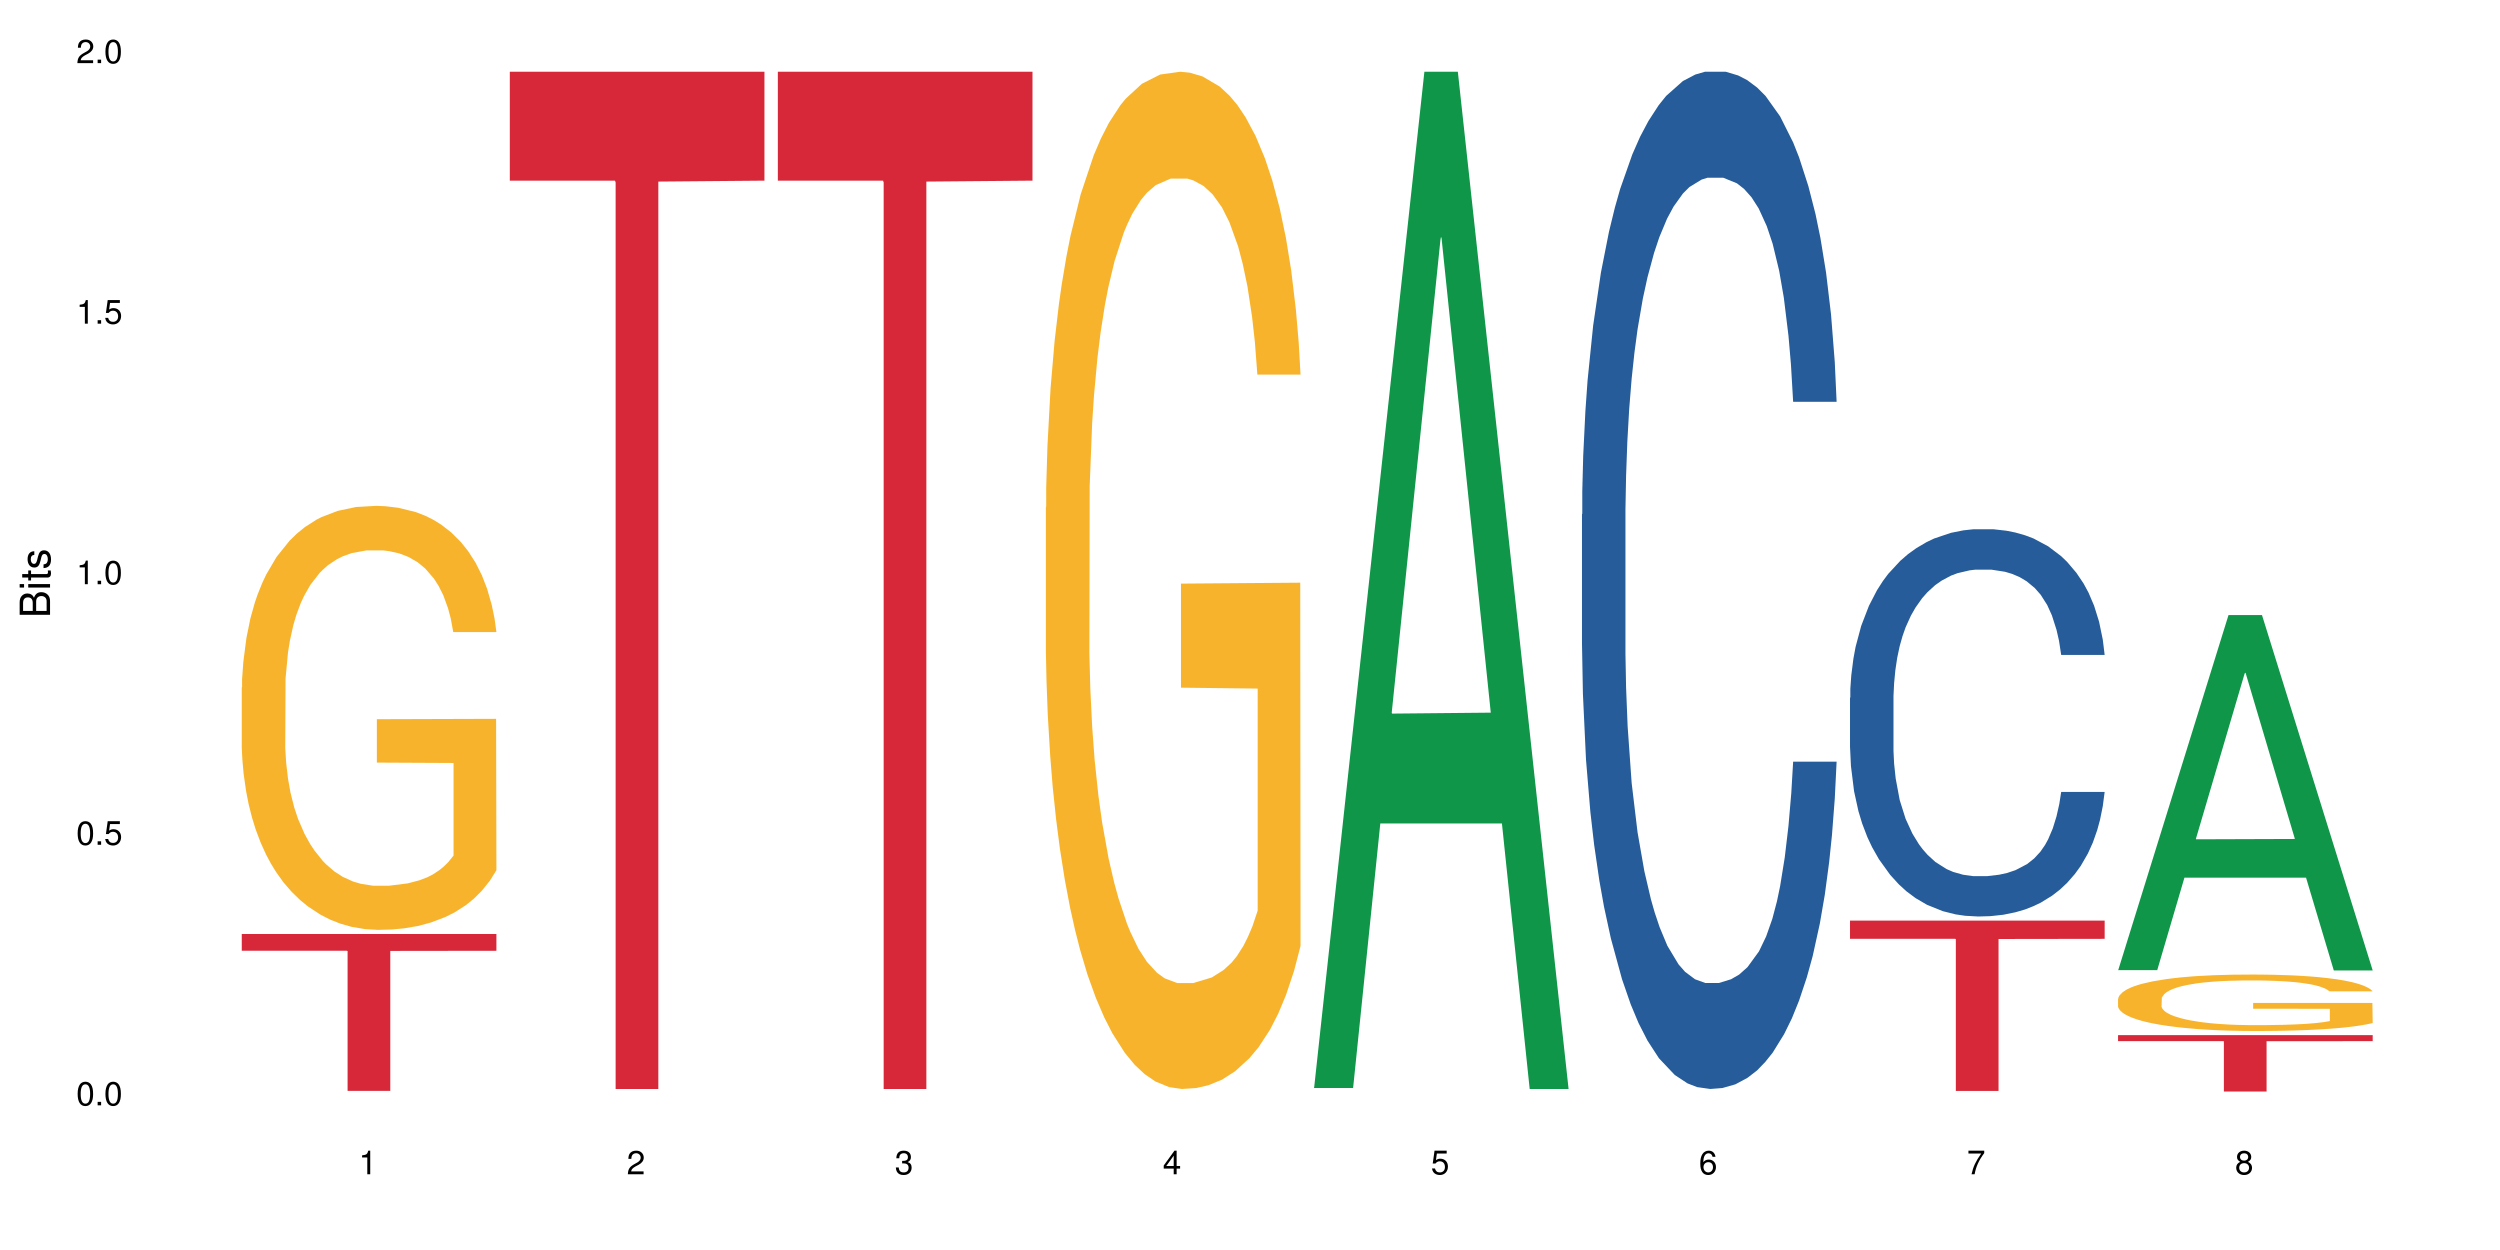 <?xml version="1.0" encoding="UTF-8"?>
<svg xmlns="http://www.w3.org/2000/svg" xmlns:xlink="http://www.w3.org/1999/xlink" width="720pt" height="360pt" viewBox="0 0 720 360" version="1.1">
<defs>
<g>
<symbol overflow="visible" id="glyph0-0">
<path style="stroke:none;" d=""/>
</symbol>
<symbol overflow="visible" id="glyph0-1">
<path style="stroke:none;" d="M 2.641 -6.797 C 2 -6.797 1.422 -6.531 1.078 -6.047 C 0.641 -5.453 0.406 -4.547 0.406 -3.297 C 0.406 -1 1.188 0.219 2.641 0.219 C 4.078 0.219 4.859 -1 4.859 -3.234 C 4.859 -4.562 4.656 -5.438 4.203 -6.047 C 3.844 -6.531 3.281 -6.797 2.641 -6.797 Z M 2.641 -6.047 C 3.547 -6.047 4 -5.125 4 -3.312 C 4 -1.375 3.562 -0.484 2.625 -0.484 C 1.734 -0.484 1.281 -1.422 1.281 -3.281 C 1.281 -5.141 1.734 -6.047 2.641 -6.047 Z M 2.641 -6.047 "/>
</symbol>
<symbol overflow="visible" id="glyph0-2">
<path style="stroke:none;" d="M 1.828 -1 L 0.828 -1 L 0.828 0 L 1.828 0 Z M 1.828 -1 "/>
</symbol>
<symbol overflow="visible" id="glyph0-3">
<path style="stroke:none;" d="M 4.562 -6.797 L 1.062 -6.797 L 0.547 -3.094 L 1.328 -3.094 C 1.719 -3.562 2.047 -3.734 2.578 -3.734 C 3.484 -3.734 4.062 -3.109 4.062 -2.094 C 4.062 -1.125 3.484 -0.531 2.578 -0.531 C 1.828 -0.531 1.375 -0.906 1.188 -1.672 L 0.328 -1.672 C 0.453 -1.109 0.547 -0.844 0.75 -0.594 C 1.125 -0.078 1.828 0.219 2.594 0.219 C 3.969 0.219 4.922 -0.781 4.922 -2.219 C 4.922 -3.562 4.031 -4.484 2.719 -4.484 C 2.25 -4.484 1.859 -4.359 1.469 -4.062 L 1.734 -5.969 L 4.562 -5.969 Z M 4.562 -6.797 "/>
</symbol>
<symbol overflow="visible" id="glyph0-4">
<path style="stroke:none;" d="M 2.484 -4.844 L 2.484 0 L 3.328 0 L 3.328 -6.797 L 2.766 -6.797 C 2.469 -5.75 2.281 -5.609 0.984 -5.453 L 0.984 -4.844 Z M 2.484 -4.844 "/>
</symbol>
<symbol overflow="visible" id="glyph0-5">
<path style="stroke:none;" d="M 4.859 -0.828 L 1.281 -0.828 C 1.359 -1.391 1.672 -1.75 2.5 -2.234 L 3.469 -2.75 C 4.406 -3.266 4.906 -3.969 4.906 -4.812 C 4.906 -5.375 4.672 -5.906 4.266 -6.266 C 3.859 -6.625 3.375 -6.797 2.719 -6.797 C 1.859 -6.797 1.219 -6.5 0.844 -5.922 C 0.609 -5.562 0.5 -5.125 0.484 -4.438 L 1.328 -4.438 C 1.359 -4.906 1.406 -5.188 1.531 -5.406 C 1.75 -5.812 2.188 -6.062 2.703 -6.062 C 3.469 -6.062 4.031 -5.516 4.031 -4.781 C 4.031 -4.25 3.719 -3.797 3.125 -3.438 L 2.234 -2.938 C 0.812 -2.141 0.406 -1.5 0.328 0 L 4.859 0 Z M 4.859 -0.828 "/>
</symbol>
<symbol overflow="visible" id="glyph0-6">
<path style="stroke:none;" d="M 2.125 -3.125 L 2.578 -3.125 C 3.516 -3.125 3.984 -2.703 3.984 -1.891 C 3.984 -1.031 3.469 -0.531 2.578 -0.531 C 1.656 -0.531 1.203 -0.984 1.156 -1.969 L 0.312 -1.969 C 0.344 -1.422 0.438 -1.078 0.609 -0.766 C 0.953 -0.109 1.625 0.219 2.547 0.219 C 3.953 0.219 4.859 -0.609 4.859 -1.906 C 4.859 -2.766 4.516 -3.25 3.703 -3.516 C 4.344 -3.766 4.656 -4.25 4.656 -4.938 C 4.656 -6.109 3.875 -6.797 2.578 -6.797 C 1.203 -6.797 0.484 -6.047 0.453 -4.609 L 1.297 -4.609 C 1.312 -5.016 1.344 -5.25 1.453 -5.453 C 1.641 -5.828 2.062 -6.062 2.594 -6.062 C 3.344 -6.062 3.797 -5.625 3.797 -4.906 C 3.797 -4.422 3.609 -4.141 3.25 -3.984 C 3.016 -3.891 2.719 -3.844 2.125 -3.844 Z M 2.125 -3.125 "/>
</symbol>
<symbol overflow="visible" id="glyph0-7">
<path style="stroke:none;" d="M 3.141 -1.625 L 3.141 0 L 3.984 0 L 3.984 -1.625 L 4.984 -1.625 L 4.984 -2.391 L 3.984 -2.391 L 3.984 -6.797 L 3.359 -6.797 L 0.266 -2.516 L 0.266 -1.625 Z M 3.141 -2.391 L 1 -2.391 L 3.141 -5.359 Z M 3.141 -2.391 "/>
</symbol>
<symbol overflow="visible" id="glyph0-8">
<path style="stroke:none;" d="M 4.781 -5.031 C 4.609 -6.141 3.891 -6.797 2.844 -6.797 C 2.094 -6.797 1.422 -6.438 1.031 -5.828 C 0.609 -5.172 0.406 -4.344 0.406 -3.094 C 0.406 -1.953 0.578 -1.234 0.984 -0.625 C 1.359 -0.078 1.953 0.219 2.703 0.219 C 3.984 0.219 4.922 -0.734 4.922 -2.078 C 4.922 -3.344 4.062 -4.234 2.844 -4.234 C 2.172 -4.234 1.641 -3.969 1.281 -3.469 C 1.281 -5.125 1.828 -6.047 2.797 -6.047 C 3.391 -6.047 3.797 -5.672 3.938 -5.031 Z M 2.734 -3.484 C 3.547 -3.484 4.062 -2.922 4.062 -2 C 4.062 -1.156 3.484 -0.531 2.703 -0.531 C 1.922 -0.531 1.328 -1.188 1.328 -2.047 C 1.328 -2.891 1.906 -3.484 2.734 -3.484 Z M 2.734 -3.484 "/>
</symbol>
<symbol overflow="visible" id="glyph0-9">
<path style="stroke:none;" d="M 4.984 -6.797 L 0.438 -6.797 L 0.438 -5.969 L 4.109 -5.969 C 2.5 -3.656 1.828 -2.234 1.328 0 L 2.219 0 C 2.594 -2.172 3.453 -4.047 4.984 -6.094 Z M 4.984 -6.797 "/>
</symbol>
<symbol overflow="visible" id="glyph0-10">
<path style="stroke:none;" d="M 3.75 -3.578 C 4.453 -4 4.688 -4.344 4.688 -4.984 C 4.688 -6.047 3.844 -6.797 2.641 -6.797 C 1.438 -6.797 0.594 -6.047 0.594 -4.984 C 0.594 -4.359 0.828 -4.016 1.516 -3.578 C 0.734 -3.203 0.359 -2.641 0.359 -1.891 C 0.359 -0.641 1.297 0.219 2.641 0.219 C 3.984 0.219 4.922 -0.641 4.922 -1.875 C 4.922 -2.641 4.531 -3.203 3.75 -3.578 Z M 2.641 -6.047 C 3.359 -6.047 3.812 -5.625 3.812 -4.969 C 3.812 -4.344 3.344 -3.922 2.641 -3.922 C 1.922 -3.922 1.453 -4.344 1.453 -4.984 C 1.453 -5.625 1.922 -6.047 2.641 -6.047 Z M 2.641 -3.203 C 3.484 -3.203 4.062 -2.672 4.062 -1.875 C 4.062 -1.062 3.484 -0.531 2.625 -0.531 C 1.797 -0.531 1.219 -1.078 1.219 -1.875 C 1.219 -2.672 1.797 -3.203 2.641 -3.203 Z M 2.641 -3.203 "/>
</symbol>
<symbol overflow="visible" id="glyph1-0">
<path style="stroke:none;" d=""/>
</symbol>
<symbol overflow="visible" id="glyph1-1">
<path style="stroke:none;" d="M 0 -0.953 L 0 -4.891 C 0 -5.719 -0.234 -6.344 -0.734 -6.797 C -1.188 -7.234 -1.812 -7.469 -2.5 -7.469 C -3.547 -7.469 -4.188 -7 -4.625 -5.875 C -4.984 -6.672 -5.641 -7.094 -6.531 -7.094 C -7.156 -7.094 -7.734 -6.859 -8.141 -6.391 C -8.562 -5.938 -8.75 -5.344 -8.75 -4.5 L -8.75 -0.953 Z M -4.984 -2.062 L -7.766 -2.062 L -7.766 -4.219 C -7.766 -4.844 -7.688 -5.203 -7.453 -5.5 C -7.219 -5.812 -6.859 -5.969 -6.375 -5.969 C -5.906 -5.969 -5.531 -5.812 -5.297 -5.5 C -5.062 -5.203 -4.984 -4.844 -4.984 -4.219 Z M -0.984 -2.062 L -4 -2.062 L -4 -4.781 C -4 -5.328 -3.859 -5.688 -3.578 -5.953 C -3.297 -6.219 -2.922 -6.359 -2.484 -6.359 C -2.062 -6.359 -1.688 -6.219 -1.406 -5.953 C -1.109 -5.688 -0.984 -5.328 -0.984 -4.781 Z M -0.984 -2.062 "/>
</symbol>
<symbol overflow="visible" id="glyph1-2">
<path style="stroke:none;" d="M -6.281 -1.797 L -6.281 -0.797 L 0 -0.797 L 0 -1.797 Z M -8.75 -1.797 L -8.75 -0.797 L -7.484 -0.797 L -7.484 -1.797 Z M -8.75 -1.797 "/>
</symbol>
<symbol overflow="visible" id="glyph1-3">
<path style="stroke:none;" d="M -6.281 -3.047 L -6.281 -2.016 L -8.016 -2.016 L -8.016 -1.016 L -6.281 -1.016 L -6.281 -0.172 L -5.469 -0.172 L -5.469 -1.016 L -0.719 -1.016 C -0.078 -1.016 0.281 -1.453 0.281 -2.234 C 0.281 -2.469 0.25 -2.719 0.188 -3.047 L -0.641 -3.047 C -0.609 -2.922 -0.594 -2.766 -0.594 -2.562 C -0.594 -2.141 -0.719 -2.016 -1.156 -2.016 L -5.469 -2.016 L -5.469 -3.047 Z M -6.281 -3.047 "/>
</symbol>
<symbol overflow="visible" id="glyph1-4">
<path style="stroke:none;" d="M -4.531 -5.25 C -5.766 -5.25 -6.469 -4.422 -6.469 -2.969 C -6.469 -1.516 -5.719 -0.562 -4.547 -0.562 C -3.562 -0.562 -3.094 -1.062 -2.734 -2.562 L -2.516 -3.484 C -2.344 -4.188 -2.094 -4.469 -1.625 -4.469 C -1.047 -4.469 -0.641 -3.875 -0.641 -3 C -0.641 -2.453 -0.797 -2 -1.062 -1.75 C -1.25 -1.594 -1.422 -1.531 -1.875 -1.469 L -1.875 -0.406 C -0.422 -0.453 0.281 -1.266 0.281 -2.922 C 0.281 -4.5 -0.5 -5.516 -1.719 -5.516 C -2.656 -5.516 -3.172 -4.984 -3.469 -3.734 L -3.703 -2.766 C -3.891 -1.953 -4.156 -1.609 -4.594 -1.609 C -5.172 -1.609 -5.547 -2.125 -5.547 -2.938 C -5.547 -3.75 -5.203 -4.172 -4.531 -4.203 Z M -4.531 -5.25 "/>
</symbol>
</g>
</defs>
<g id="surface109071">
<rect x="0" y="0" width="720" height="360" style="fill:rgb(100%,100%,100%);fill-opacity:1;stroke:none;"/>
<path style=" stroke:none;fill-rule:nonzero;fill:rgb(96.863%,70.196%,16.863%);fill-opacity:1;" d="M 69.629 197.988 L 69.719 197.879 L 69.719 195.648 L 70.078 190.629 L 70.973 183.715 L 72.133 178.027 L 73.387 173.566 L 74.191 171.223 L 75.531 167.879 L 76.695 165.426 L 79.645 160.406 L 83.402 155.723 L 85.461 153.715 L 87.785 151.816 L 91.094 149.699 L 92.613 148.918 L 97.266 147.133 L 102.543 146.02 L 108.355 145.684 L 111.039 145.797 L 114.703 146.242 L 119.711 147.469 L 122.574 148.582 L 124.809 149.699 L 127.137 151.148 L 129.996 153.379 L 132.68 156.055 L 134.828 158.734 L 136.973 162.078 L 138.762 165.648 L 140.281 169.551 L 141.625 174.234 L 142.43 178.137 L 142.965 182.043 L 130.535 182.043 L 129.82 178.137 L 129.016 175.125 L 127.672 171.445 L 126.332 168.77 L 124.988 166.652 L 122.484 163.75 L 120.34 161.965 L 117.656 160.406 L 115.062 159.402 L 112.109 158.734 L 110.32 158.508 L 105.582 158.508 L 101.289 159.289 L 98.785 160.184 L 96.996 161.074 L 94.492 162.746 L 92.973 164.086 L 92.078 164.977 L 89.395 168.434 L 87.605 171.559 L 86.621 173.676 L 85.371 177.023 L 84.477 180.035 L 83.492 184.496 L 82.953 187.84 L 82.238 195.426 L 82.148 215.5 L 82.418 219.738 L 82.953 224.309 L 83.672 228.324 L 84.742 232.562 L 85.816 235.797 L 87.695 240.145 L 89.305 243.047 L 90.559 244.941 L 92.973 247.953 L 93.957 248.957 L 96.281 250.965 L 98.695 252.523 L 101.648 253.863 L 103.883 254.531 L 107.461 255.09 L 112.02 255.09 L 117.387 254.422 L 120.785 253.527 L 123.109 252.637 L 124.633 251.855 L 126.508 250.629 L 127.852 249.516 L 129.102 248.289 L 130.625 246.391 L 130.625 219.738 L 108.535 219.625 L 108.535 207.133 L 142.875 207.023 L 142.965 250.629 L 141.086 253.641 L 138.762 256.539 L 136.527 258.77 L 134.199 260.668 L 130.891 262.785 L 128.207 264.125 L 124.094 265.684 L 120.34 266.688 L 116.402 267.359 L 112.914 267.691 L 108.801 267.805 L 105.137 267.582 L 101.199 266.914 L 98.07 266.02 L 95.207 264.906 L 92.344 263.453 L 88.77 261.113 L 86.441 259.219 L 84.027 256.875 L 81.613 254.086 L 79.469 251.074 L 78.035 248.734 L 76.605 246.059 L 75.086 242.711 L 73.652 238.918 L 72.582 235.461 L 71.598 231.559 L 70.883 227.879 L 70.164 222.859 L 69.809 218.844 L 69.629 215.387 Z M 69.629 197.988 "/>
<path style=" stroke:none;fill-rule:nonzero;fill:rgb(83.922%,15.686%,22.353%);fill-opacity:1;" d="M 69.629 268.984 L 142.965 268.984 L 142.965 273.82 L 112.402 273.863 L 112.402 314.168 L 100.105 314.168 L 100.105 273.906 L 99.926 273.82 L 69.629 273.82 Z M 69.629 268.984 "/>
<path style=" stroke:none;fill-rule:nonzero;fill:rgb(83.922%,15.686%,22.353%);fill-opacity:1;" d="M 146.824 20.664 L 220.16 20.664 L 220.16 52.023 L 189.598 52.297 L 189.598 313.625 L 177.301 313.625 L 177.301 52.574 L 177.121 52.023 L 146.824 52.023 Z M 146.824 20.664 "/>
<path style=" stroke:none;fill-rule:nonzero;fill:rgb(83.922%,15.686%,22.353%);fill-opacity:1;" d="M 224.02 20.664 L 297.355 20.664 L 297.355 52.023 L 266.793 52.297 L 266.793 313.625 L 254.496 313.625 L 254.496 52.574 L 254.316 52.023 L 224.02 52.023 Z M 224.02 20.664 "/>
<path style=" stroke:none;fill-rule:nonzero;fill:rgb(96.863%,70.196%,16.863%);fill-opacity:1;" d="M 301.219 146.141 L 301.305 145.875 L 301.305 140.523 L 301.664 128.484 L 302.559 111.895 L 303.723 98.25 L 304.973 87.551 L 305.777 81.93 L 307.121 73.906 L 308.281 68.02 L 311.234 55.98 L 314.988 44.742 L 317.047 39.926 L 319.371 35.379 L 322.68 30.293 L 324.203 28.422 L 328.852 24.141 L 334.129 21.465 L 339.941 20.664 L 342.625 20.93 L 346.293 22 L 351.301 24.945 L 354.164 27.621 L 356.398 30.293 L 358.723 33.773 L 361.586 39.125 L 364.27 45.543 L 366.414 51.965 L 368.562 59.992 L 370.352 68.555 L 371.871 77.918 L 373.211 89.156 L 374.016 98.52 L 374.555 107.883 L 362.121 107.883 L 361.406 98.52 L 360.602 91.293 L 359.262 82.465 L 357.918 76.043 L 356.578 70.961 L 354.074 64.004 L 351.926 59.723 L 349.242 55.98 L 346.648 53.57 L 343.699 51.965 L 341.91 51.43 L 337.168 51.43 L 332.875 53.305 L 330.371 55.445 L 328.586 57.586 L 326.078 61.598 L 324.559 64.809 L 323.664 66.949 L 320.98 75.242 L 319.195 82.734 L 318.211 87.816 L 316.957 95.844 L 316.062 103.066 L 315.078 113.77 L 314.543 121.797 L 313.828 139.988 L 313.738 188.145 L 314.008 198.312 L 314.543 209.281 L 315.258 218.914 L 316.332 229.082 L 317.406 236.84 L 319.281 247.273 L 320.895 254.23 L 322.145 258.777 L 324.559 266 L 325.543 268.41 L 327.867 273.227 L 330.285 276.973 L 333.234 280.184 L 335.469 281.785 L 339.047 283.125 L 343.609 283.125 L 348.977 281.52 L 352.375 279.379 L 354.699 277.238 L 356.219 275.367 L 358.098 272.422 L 359.438 269.746 L 360.691 266.805 L 362.211 262.258 L 362.211 198.312 L 340.121 198.047 L 340.121 168.082 L 374.465 167.812 L 374.555 272.422 L 372.676 279.648 L 370.352 286.602 L 368.113 291.953 L 365.789 296.504 L 362.48 301.586 L 359.797 304.797 L 355.684 308.543 L 351.926 310.949 L 347.992 312.555 L 344.504 313.355 L 340.391 313.625 L 336.723 313.09 L 332.789 311.484 L 329.656 309.344 L 326.797 306.668 L 323.934 303.191 L 320.355 297.57 L 318.031 293.023 L 315.617 287.406 L 313.203 280.719 L 311.055 273.492 L 309.625 267.875 L 308.191 261.453 L 306.672 253.426 L 305.242 244.332 L 304.168 236.035 L 303.184 226.672 L 302.469 217.844 L 301.754 205.805 L 301.395 196.172 L 301.219 187.879 Z M 301.219 146.141 "/>
<path style=" stroke:none;fill-rule:nonzero;fill:rgb(6.275%,58.824%,28.235%);fill-opacity:1;" d="M 378.414 313.352 L 378.492 313.074 L 410.223 20.664 L 419.859 20.664 L 451.75 313.625 L 440.547 313.625 L 432.555 237.152 L 397.531 237.152 L 389.695 313.352 L 378.414 313.352 L 400.898 205.52 L 429.34 205.242 L 415.16 68.527 L 415.004 68.254 L 414.848 69.078 L 400.82 205.242 L 400.898 205.52 Z M 378.414 313.352 "/>
<path style=" stroke:none;fill-rule:nonzero;fill:rgb(14.51%,36.078%,60%);fill-opacity:1;" d="M 455.609 148.129 L 455.699 147.863 L 455.699 141.438 L 455.965 131.262 L 456.594 118.406 L 457.219 109.57 L 458.828 93.77 L 461.066 78.504 L 463.391 66.723 L 465.09 59.762 L 466.609 54.406 L 470.098 44.496 L 472.332 39.41 L 474.746 34.855 L 477.699 30.305 L 479.848 27.625 L 484.676 23.34 L 488.254 21.465 L 491.023 20.664 L 497.016 20.664 L 500.594 21.734 L 503.188 23.074 L 506.051 25.215 L 508.465 27.625 L 512.668 33.516 L 516.426 41.016 L 518.125 45.301 L 520.805 53.602 L 522.863 61.637 L 524.293 68.598 L 525.906 78.504 L 527.336 90.555 L 528.41 104.215 L 528.945 115.727 L 516.426 115.727 L 515.797 105.016 L 515.082 96.715 L 513.742 85.734 L 512.398 77.969 L 510.523 70.203 L 508.824 65.117 L 506.496 60.027 L 504.441 56.816 L 502.293 54.406 L 500.238 52.797 L 496.301 51.191 L 491.742 51.191 L 490.043 51.727 L 486.555 53.867 L 484.676 55.742 L 481.992 59.492 L 480.113 62.973 L 477.879 68.328 L 476.359 72.883 L 474.48 79.844 L 473.137 86.004 L 471.617 94.84 L 470.723 101.535 L 469.918 109.035 L 469.203 117.871 L 468.668 127.242 L 468.309 137.152 L 468.129 146.793 L 468.129 188.301 L 468.309 197.941 L 468.758 209.188 L 469.918 225.523 L 471.617 239.715 L 473.586 250.961 L 475.465 258.996 L 476.535 262.746 L 477.969 267.031 L 480.203 272.387 L 483.422 277.742 L 485.301 279.883 L 488.164 282.027 L 491.113 283.098 L 495.051 283.098 L 498.539 282.027 L 500.863 280.688 L 503.277 278.543 L 506.586 273.992 L 508.645 269.707 L 510.434 264.621 L 511.773 259.531 L 512.668 255.246 L 514.008 246.945 L 515.082 237.84 L 515.887 228.469 L 516.426 219.363 L 528.945 219.363 L 528.41 230.074 L 527.605 240.52 L 526.797 248.285 L 525.547 257.656 L 524.117 265.957 L 522.059 275.332 L 520.359 281.488 L 518.125 288.184 L 516.066 293.273 L 513.832 297.824 L 510.523 303.18 L 508.375 305.859 L 506.051 308.27 L 503.277 310.41 L 499.789 312.285 L 496.035 313.355 L 492.547 313.625 L 488.789 313.09 L 486.016 312.02 L 482.352 309.609 L 477.789 304.789 L 474.48 299.699 L 471.887 294.613 L 469.648 289.258 L 467.145 282.027 L 463.926 270.242 L 461.957 261.137 L 460.617 253.641 L 459.098 243.195 L 458.023 233.824 L 456.773 218.828 L 455.879 199.812 L 455.609 185.086 Z M 455.609 148.129 "/>
<path style=" stroke:none;fill-rule:nonzero;fill:rgb(14.51%,36.078%,60%);fill-opacity:1;" d="M 532.805 200.957 L 532.895 200.855 L 532.895 198.41 L 533.164 194.535 L 533.789 189.645 L 534.414 186.277 L 536.023 180.266 L 538.262 174.453 L 540.586 169.969 L 542.285 167.32 L 543.805 165.281 L 547.293 161.508 L 549.527 159.574 L 551.945 157.84 L 554.895 156.105 L 557.043 155.086 L 561.871 153.457 L 565.449 152.742 L 568.223 152.438 L 574.215 152.438 L 577.789 152.844 L 580.383 153.355 L 583.246 154.172 L 585.66 155.086 L 589.863 157.332 L 593.621 160.184 L 595.32 161.816 L 598.004 164.977 L 600.059 168.031 L 601.492 170.684 L 603.102 174.453 L 604.531 179.043 L 605.605 184.242 L 606.141 188.625 L 593.621 188.625 L 592.996 184.547 L 592.277 181.387 L 590.938 177.207 L 589.598 174.25 L 587.719 171.293 L 586.02 169.359 L 583.691 167.422 L 581.637 166.199 L 579.488 165.281 L 577.434 164.668 L 573.496 164.059 L 568.938 164.059 L 567.238 164.262 L 563.75 165.078 L 561.871 165.789 L 559.188 167.219 L 557.309 168.543 L 555.074 170.582 L 553.555 172.312 L 551.676 174.965 L 550.336 177.309 L 548.812 180.672 L 547.918 183.223 L 547.113 186.074 L 546.398 189.438 L 545.863 193.008 L 545.504 196.777 L 545.324 200.449 L 545.324 216.246 L 545.504 219.918 L 545.953 224.199 L 547.113 230.414 L 548.812 235.816 L 550.781 240.098 L 552.66 243.156 L 553.734 244.586 L 555.164 246.215 L 557.398 248.254 L 560.617 250.293 L 562.496 251.109 L 565.359 251.922 L 568.309 252.332 L 572.246 252.332 L 575.734 251.922 L 578.059 251.414 L 580.473 250.598 L 583.781 248.867 L 585.84 247.234 L 587.629 245.297 L 588.969 243.359 L 589.863 241.73 L 591.207 238.57 L 592.277 235.105 L 593.082 231.535 L 593.621 228.07 L 606.141 228.07 L 605.605 232.148 L 604.801 236.125 L 603.996 239.078 L 602.742 242.648 L 601.312 245.809 L 599.254 249.375 L 597.555 251.719 L 595.32 254.27 L 593.262 256.203 L 591.027 257.938 L 587.719 259.977 L 585.57 260.996 L 583.246 261.914 L 580.473 262.727 L 576.984 263.441 L 573.23 263.852 L 569.742 263.953 L 565.984 263.746 L 563.211 263.34 L 559.547 262.422 L 554.984 260.586 L 551.676 258.652 L 549.082 256.715 L 546.848 254.676 L 544.344 251.922 L 541.121 247.438 L 539.156 243.973 L 537.812 241.117 L 536.293 237.145 L 535.219 233.574 L 533.969 227.867 L 533.074 220.629 L 532.805 215.023 Z M 532.805 200.957 "/>
<path style=" stroke:none;fill-rule:nonzero;fill:rgb(83.922%,15.686%,22.353%);fill-opacity:1;" d="M 532.805 265.133 L 606.141 265.133 L 606.141 270.383 L 575.578 270.43 L 575.578 314.184 L 563.281 314.184 L 563.281 270.473 L 563.102 270.383 L 532.805 270.383 Z M 532.805 265.133 "/>
<path style=" stroke:none;fill-rule:nonzero;fill:rgb(6.275%,58.824%,28.235%);fill-opacity:1;" d="M 610 279.395 L 610.078 279.297 L 641.812 177.133 L 651.449 177.133 L 683.336 279.488 L 672.133 279.488 L 664.141 252.77 L 629.117 252.77 L 621.285 279.395 L 610 279.395 L 632.488 241.719 L 660.93 241.621 L 646.746 193.855 L 646.59 193.758 L 646.434 194.047 L 632.41 241.621 L 632.488 241.719 Z M 610 279.395 "/>
<path style=" stroke:none;fill-rule:nonzero;fill:rgb(96.863%,70.196%,16.863%);fill-opacity:1;" d="M 610 287.633 L 610.09 287.617 L 610.09 287.32 L 610.449 286.652 L 611.344 285.734 L 612.504 284.977 L 613.758 284.383 L 614.562 284.07 L 615.902 283.625 L 617.066 283.297 L 620.016 282.629 L 623.773 282.004 L 625.832 281.738 L 628.156 281.484 L 631.465 281.203 L 632.984 281.102 L 637.637 280.863 L 642.914 280.715 L 648.727 280.668 L 651.41 280.684 L 655.074 280.742 L 660.086 280.906 L 662.945 281.055 L 665.184 281.203 L 667.508 281.398 L 670.367 281.695 L 673.051 282.051 L 675.199 282.406 L 677.344 282.852 L 679.133 283.328 L 680.652 283.848 L 681.996 284.469 L 682.801 284.992 L 683.336 285.512 L 670.906 285.512 L 670.191 284.992 L 669.387 284.59 L 668.043 284.098 L 666.703 283.742 L 665.359 283.461 L 662.855 283.074 L 660.711 282.836 L 658.027 282.629 L 655.434 282.496 L 652.48 282.406 L 650.695 282.375 L 645.953 282.375 L 641.66 282.48 L 639.156 282.598 L 637.367 282.719 L 634.863 282.941 L 633.344 283.121 L 632.449 283.238 L 629.766 283.699 L 627.977 284.113 L 626.992 284.395 L 625.742 284.844 L 624.848 285.242 L 623.863 285.836 L 623.328 286.281 L 622.609 287.293 L 622.523 289.965 L 622.789 290.531 L 623.328 291.137 L 624.043 291.672 L 625.117 292.238 L 626.188 292.668 L 628.066 293.246 L 629.676 293.633 L 630.93 293.887 L 633.344 294.285 L 634.328 294.422 L 636.652 294.688 L 639.066 294.895 L 642.02 295.074 L 644.254 295.164 L 647.832 295.238 L 652.395 295.238 L 657.758 295.148 L 661.156 295.027 L 663.484 294.91 L 665.004 294.805 L 666.883 294.645 L 668.223 294.496 L 669.477 294.332 L 670.996 294.078 L 670.996 290.531 L 648.906 290.516 L 648.906 288.852 L 683.246 288.836 L 683.336 294.645 L 681.457 295.043 L 679.133 295.43 L 676.898 295.727 L 674.574 295.98 L 671.262 296.262 L 668.582 296.441 L 664.465 296.648 L 660.711 296.781 L 656.773 296.871 L 653.285 296.914 L 649.172 296.93 L 645.508 296.898 L 641.57 296.812 L 638.441 296.691 L 635.578 296.543 L 632.719 296.352 L 629.141 296.039 L 626.816 295.785 L 624.398 295.473 L 621.984 295.102 L 619.84 294.703 L 618.406 294.391 L 616.977 294.035 L 615.457 293.59 L 614.027 293.082 L 612.953 292.625 L 611.969 292.105 L 611.254 291.613 L 610.539 290.945 L 610.18 290.41 L 610 289.949 Z M 610 287.633 "/>
<path style=" stroke:none;fill-rule:nonzero;fill:rgb(83.922%,15.686%,22.353%);fill-opacity:1;" d="M 610 298.109 L 683.336 298.109 L 683.336 299.852 L 652.773 299.867 L 652.773 314.371 L 640.477 314.371 L 640.477 299.883 L 640.297 299.852 L 610 299.852 Z M 610 298.109 "/>
<g style="fill:rgb(0%,0%,0%);fill-opacity:1;">
  <use xlink:href="#glyph0-1" x="21.957" y="318.335"/>
  <use xlink:href="#glyph0-2" x="27.291" y="318.335"/>
  <use xlink:href="#glyph0-1" x="29.958" y="318.335"/>
</g>
<g style="fill:rgb(0%,0%,0%);fill-opacity:1;">
  <use xlink:href="#glyph0-1" x="21.957" y="243.296"/>
  <use xlink:href="#glyph0-2" x="27.291" y="243.296"/>
  <use xlink:href="#glyph0-3" x="29.958" y="243.296"/>
</g>
<g style="fill:rgb(0%,0%,0%);fill-opacity:1;">
  <use xlink:href="#glyph0-4" x="21.957" y="168.257"/>
  <use xlink:href="#glyph0-2" x="27.291" y="168.257"/>
  <use xlink:href="#glyph0-1" x="29.958" y="168.257"/>
</g>
<g style="fill:rgb(0%,0%,0%);fill-opacity:1;">
  <use xlink:href="#glyph0-4" x="21.957" y="93.218"/>
  <use xlink:href="#glyph0-2" x="27.291" y="93.218"/>
  <use xlink:href="#glyph0-3" x="29.958" y="93.218"/>
</g>
<g style="fill:rgb(0%,0%,0%);fill-opacity:1;">
  <use xlink:href="#glyph0-5" x="21.957" y="18.179"/>
  <use xlink:href="#glyph0-2" x="27.291" y="18.179"/>
  <use xlink:href="#glyph0-1" x="29.958" y="18.179"/>
</g>
<g style="fill:rgb(0%,0%,0%);fill-opacity:1;">
  <use xlink:href="#glyph0-4" x="103.297" y="338.19"/>
</g>
<g style="fill:rgb(0%,0%,0%);fill-opacity:1;">
  <use xlink:href="#glyph0-5" x="180.492" y="338.19"/>
</g>
<g style="fill:rgb(0%,0%,0%);fill-opacity:1;">
  <use xlink:href="#glyph0-6" x="257.688" y="338.19"/>
</g>
<g style="fill:rgb(0%,0%,0%);fill-opacity:1;">
  <use xlink:href="#glyph0-7" x="334.887" y="338.19"/>
</g>
<g style="fill:rgb(0%,0%,0%);fill-opacity:1;">
  <use xlink:href="#glyph0-3" x="412.082" y="338.19"/>
</g>
<g style="fill:rgb(0%,0%,0%);fill-opacity:1;">
  <use xlink:href="#glyph0-8" x="489.277" y="338.19"/>
</g>
<g style="fill:rgb(0%,0%,0%);fill-opacity:1;">
  <use xlink:href="#glyph0-9" x="566.473" y="338.19"/>
</g>
<g style="fill:rgb(0%,0%,0%);fill-opacity:1;">
  <use xlink:href="#glyph0-10" x="643.668" y="338.19"/>
</g>
<g style="fill:rgb(0%,0%,0%);fill-opacity:1;">
  <use xlink:href="#glyph1-1" x="14.412" y="178.016"/>
  <use xlink:href="#glyph1-2" x="14.412" y="170.012"/>
  <use xlink:href="#glyph1-3" x="14.412" y="167.348"/>
  <use xlink:href="#glyph1-4" x="14.412" y="164.012"/>
</g>
</g>
</svg>
